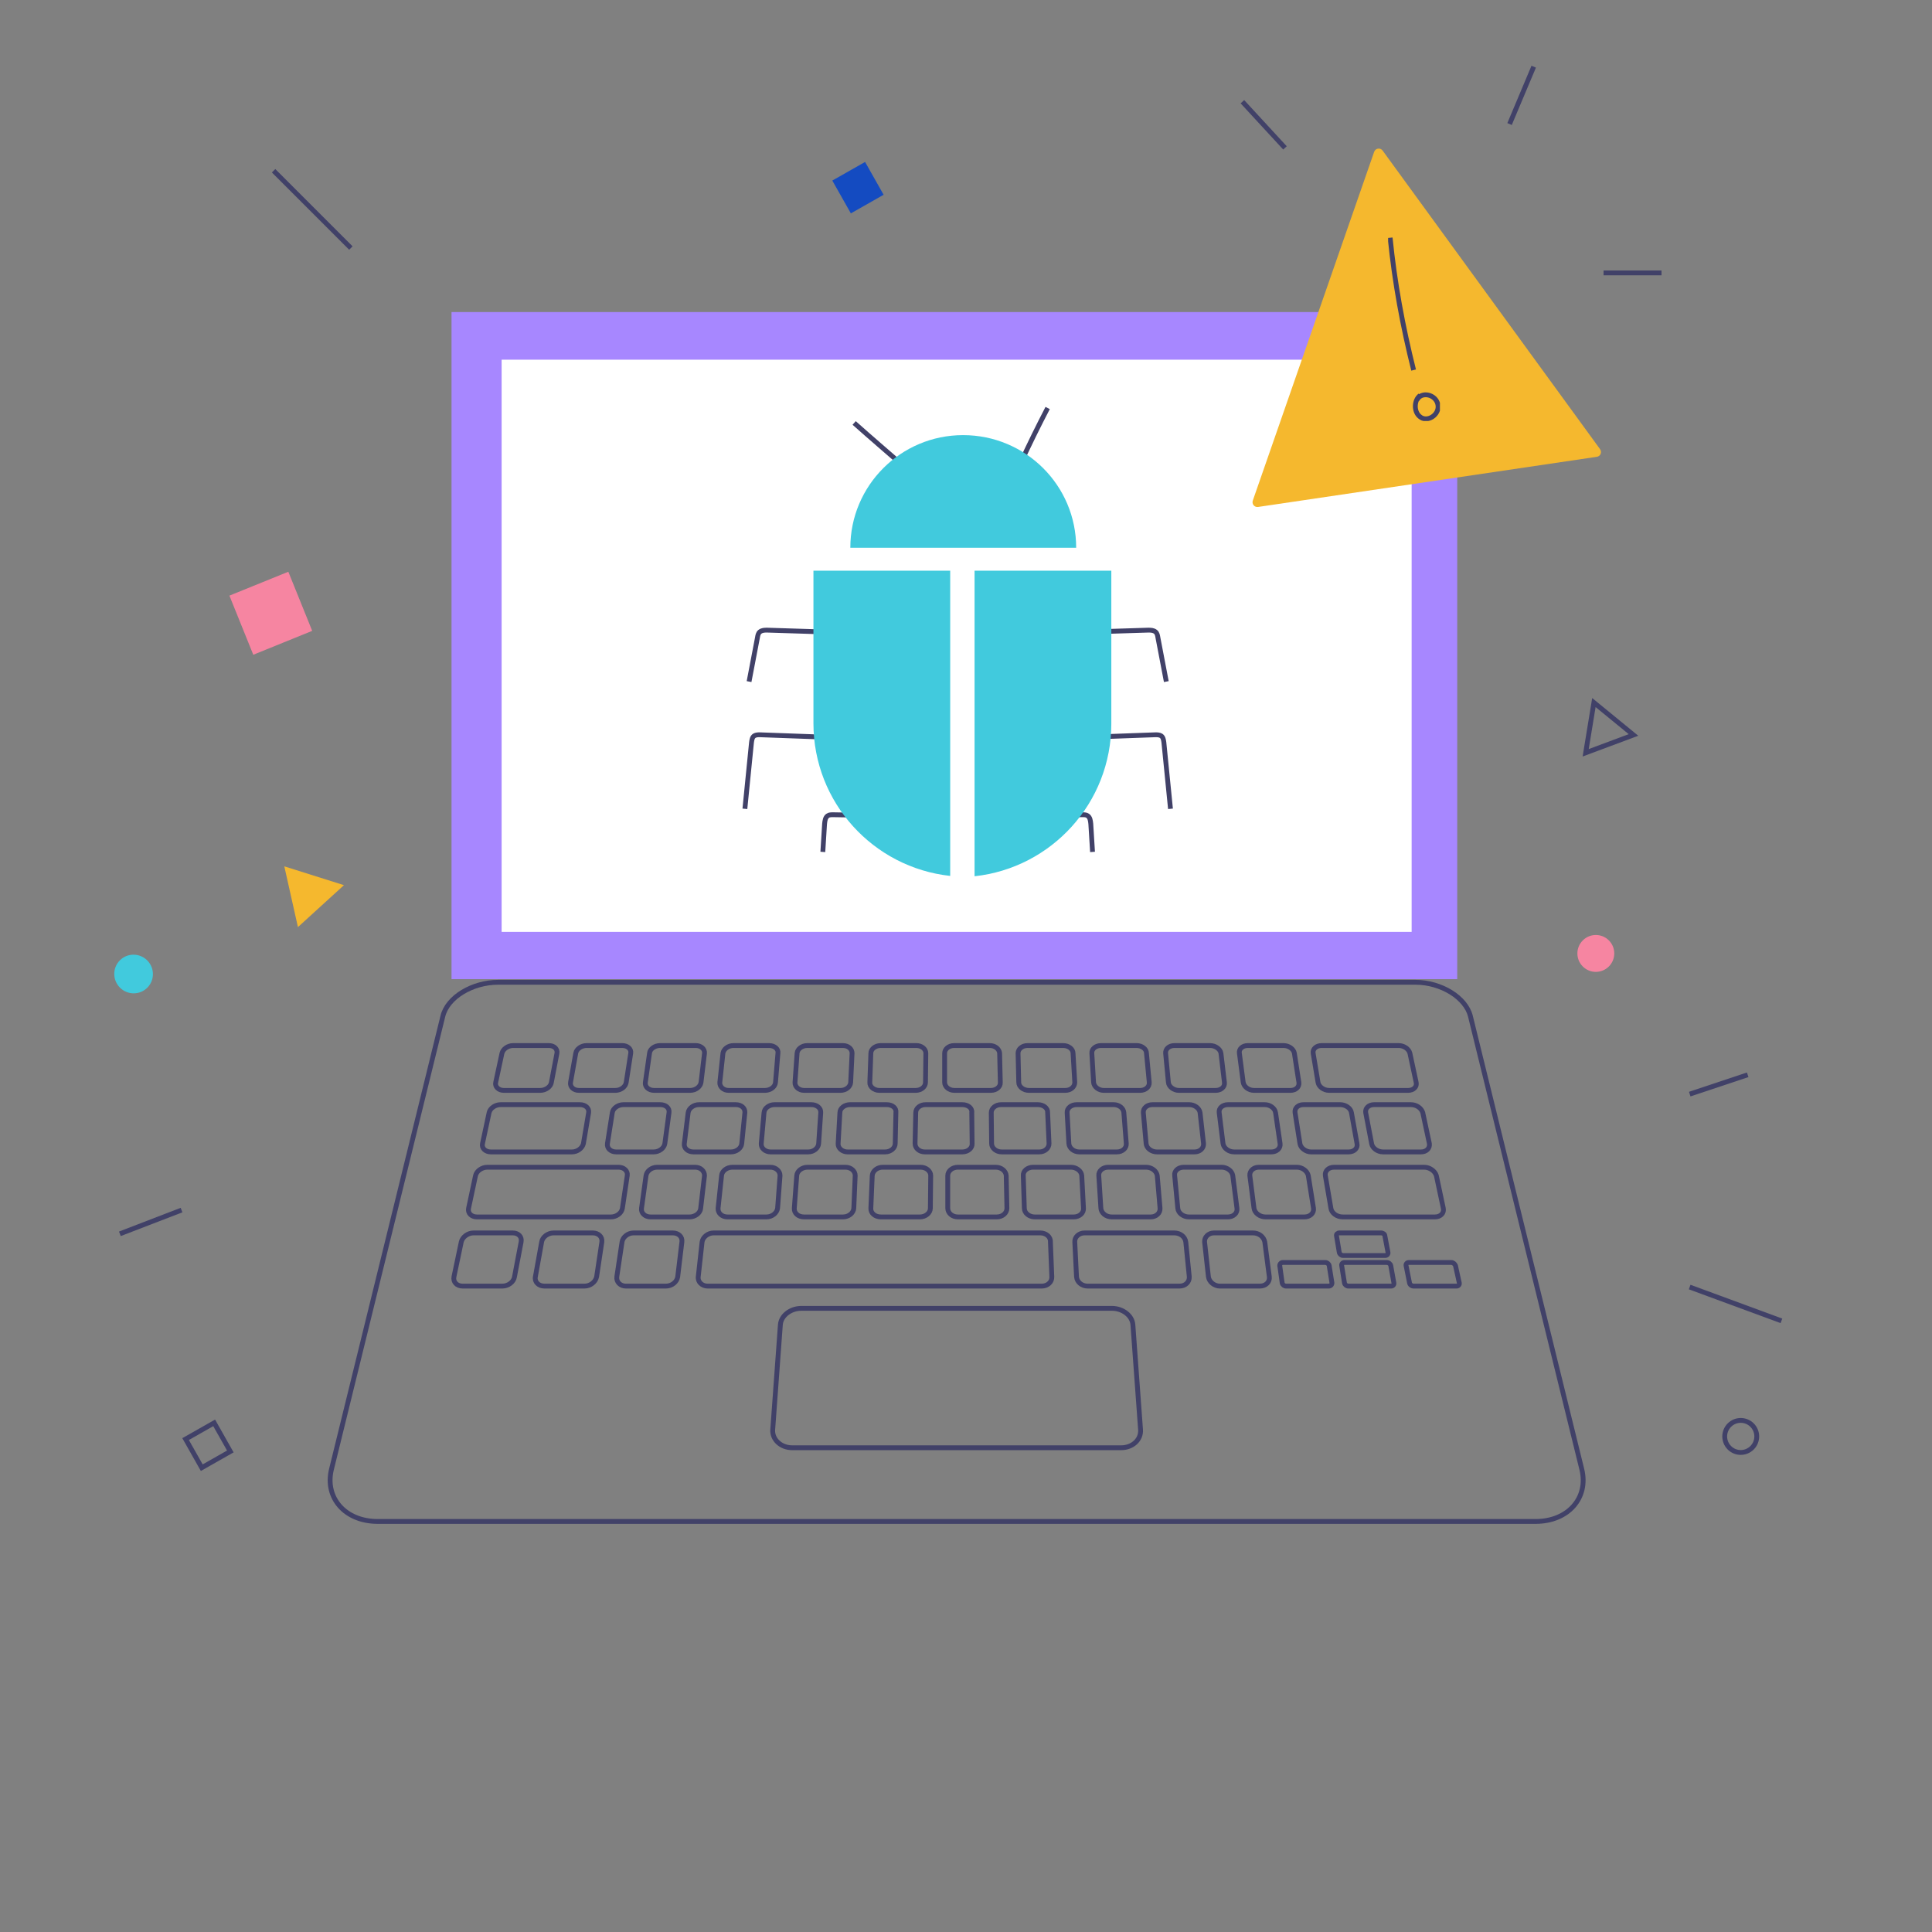 <svg width="400" height="400" viewBox="0 0 400 400" fill="none" xmlns="http://www.w3.org/2000/svg">
<rect x="0" y="0" width="400" height="400" fill="#808080" stroke="none"/>
<path d="M208.378 127.54C209.692 124.481 213.356 123.116 216.563 124.492L211.806 135.573C208.6 134.197 207.065 130.6 208.378 127.54Z" fill="#F5B82E"/>
<path d="M358.053 299.746C356.758 298.451 356.758 296.35 358.054 295.054C359.35 293.758 361.451 293.757 362.746 295.053C364.041 296.348 364.041 298.449 362.745 299.745C361.449 301.041 359.348 301.041 358.053 299.746Z" stroke="#414168"/>
<path d="M327.701 194.7C326.209 196.192 326.209 198.609 327.699 200.099C329.19 201.59 331.607 201.59 333.099 200.098C334.59 198.607 334.59 196.19 333.1 194.699C331.609 193.208 329.192 193.209 327.701 194.7Z" fill="#F685A1"/>
<path d="M24.821 198.821C23.263 200.38 23.27 202.913 24.837 204.481C26.405 206.048 28.939 206.056 30.497 204.497C32.055 202.939 32.048 200.405 30.48 198.838C28.913 197.271 26.379 197.263 24.821 198.821Z" fill="#41CADD"/>
<line x1="312.539" y1="25.681" x2="317.539" y2="13.806" stroke="#414168"/>
<line x1="24.82" y1="255.447" x2="37.586" y2="250.533" stroke="#414168"/>
<line x1="349.842" y1="226.526" x2="361.842" y2="222.526" stroke="#414168"/>
<line x1="266.039" y1="30.618" x2="257.227" y2="21.06" stroke="#414168"/>
<line x1="344" y1="56.5" x2="332" y2="56.5" stroke="#414168"/>
<line x1="368.827" y1="273.469" x2="349.826" y2="266.469" stroke="#414168"/>
<path d="M71.214 183.262L61.684 191.947L58.864 179.369L71.214 183.262Z" fill="#F5B82E"/>
<path d="M293.058 203.371H103.137C97.806 203.371 92.618 206.466 91.682 210.425L68.626 304.204C67.185 310.106 71.436 315 78.209 315H317.915C324.687 315 328.938 310.106 327.497 304.204L304.442 210.425C303.505 206.538 298.39 203.371 293.058 203.371Z" stroke="#414168" stroke-miterlimit="10"/>
<path d="M230.23 270.881H165.891C163.657 270.881 161.712 272.393 161.568 274.264L159.983 295.999C159.839 298.015 161.64 299.742 164.017 299.742H232.103C234.481 299.742 236.282 298.086 236.138 295.999L234.553 274.264C234.409 272.393 232.464 270.881 230.23 270.881Z" stroke="#414168" stroke-miterlimit="10"/>
<path d="M301.703 64.609H93.482V202.724H301.703V64.609Z" fill="#A787FF"/>
<path d="M113.655 216.47H106.234C105.153 216.47 104.144 217.19 103.928 218.054L102.631 224.099C102.415 224.963 103.208 225.755 104.289 225.755H111.854C112.934 225.755 114.015 225.035 114.159 224.099L115.312 218.054C115.456 217.19 114.736 216.47 113.655 216.47Z" stroke="#414168" stroke-miterlimit="10"/>
<path d="M128.857 216.47H121.436C120.355 216.47 119.347 217.19 119.203 218.054L118.122 224.099C117.978 224.963 118.698 225.755 119.851 225.755H127.416C128.497 225.755 129.505 225.035 129.65 224.099L130.586 218.054C130.73 217.19 129.938 216.47 128.857 216.47Z" stroke="#414168" stroke-miterlimit="10"/>
<path d="M136.712 228.706H129.075C127.995 228.706 126.914 229.425 126.77 230.361L125.761 236.766C125.617 237.702 126.409 238.494 127.562 238.494H135.344C136.496 238.494 137.505 237.702 137.649 236.766L138.514 230.361C138.658 229.425 137.865 228.706 136.712 228.706Z" stroke="#414168" stroke-miterlimit="10"/>
<path d="M143.916 241.661H136.063C134.91 241.661 133.901 242.452 133.757 243.388L132.82 250.153C132.676 251.161 133.541 251.953 134.694 251.953H142.763C143.916 251.953 144.997 251.161 145.069 250.153L145.861 243.388C145.861 242.452 145.069 241.661 143.916 241.661Z" stroke="#414168" stroke-miterlimit="10"/>
<path d="M106.163 255.263H98.021C96.869 255.263 95.716 256.127 95.5 257.134L93.987 264.332C93.77 265.411 94.563 266.275 95.788 266.275H104.001C105.226 266.275 106.379 265.411 106.523 264.332L107.892 257.134C108.108 256.055 107.316 255.263 106.163 255.263Z" stroke="#414168" stroke-miterlimit="10"/>
<path d="M122.734 255.263H114.592C113.439 255.263 112.287 256.127 112.143 257.134L110.846 264.332C110.63 265.411 111.494 266.275 112.719 266.275H121.005C122.229 266.275 123.31 265.411 123.526 264.332L124.607 257.134C124.751 256.055 123.887 255.263 122.734 255.263Z" stroke="#414168" stroke-miterlimit="10"/>
<path d="M139.305 255.263H131.164C130.011 255.263 128.93 256.127 128.786 257.134L127.705 264.332C127.561 265.411 128.426 266.275 129.578 266.275H137.864C139.089 266.275 140.17 265.411 140.314 264.332L141.178 257.134C141.322 256.055 140.458 255.263 139.305 255.263Z" stroke="#414168" stroke-miterlimit="10"/>
<path d="M259.412 255.263H251.342C250.189 255.263 249.325 256.127 249.397 257.134L250.189 264.332C250.333 265.411 251.414 266.275 252.567 266.275H260.853C262.077 266.275 262.942 265.411 262.798 264.332L261.861 257.134C261.645 256.055 260.636 255.263 259.412 255.263Z" stroke="#414168" stroke-miterlimit="10"/>
<path d="M285.925 255.263H277.279C276.919 255.263 276.63 255.551 276.703 255.839L277.279 259.294C277.351 259.653 277.711 259.941 278.071 259.941H286.789C287.15 259.941 287.438 259.653 287.366 259.294L286.717 255.839C286.717 255.551 286.357 255.263 285.925 255.263Z" stroke="#414168" stroke-miterlimit="10"/>
<path d="M287.077 261.381H278.359C277.999 261.381 277.711 261.669 277.783 262.029L278.359 265.627C278.431 265.987 278.791 266.275 279.152 266.275H288.014C288.374 266.275 288.662 265.987 288.59 265.627L287.941 262.029C287.869 261.669 287.509 261.381 287.077 261.381Z" stroke="#414168" stroke-miterlimit="10"/>
<path d="M300.477 261.381H291.687C291.327 261.381 291.039 261.669 291.111 262.029L291.831 265.627C291.903 265.987 292.263 266.275 292.696 266.275H301.558C301.918 266.275 302.206 265.987 302.134 265.627L301.342 262.029C301.198 261.669 300.837 261.381 300.477 261.381Z" stroke="#414168" stroke-miterlimit="10"/>
<path d="M274.397 261.381H265.607C265.247 261.381 264.959 261.669 264.959 262.029L265.463 265.627C265.535 265.987 265.896 266.275 266.256 266.275H275.118C275.478 266.275 275.766 265.987 275.766 265.627L275.19 262.029C275.118 261.669 274.758 261.381 274.397 261.381Z" stroke="#414168" stroke-miterlimit="10"/>
<path d="M215.389 255.263H147.736C146.583 255.263 145.502 256.127 145.358 257.134L144.565 264.332C144.421 265.411 145.358 266.275 146.511 266.275H215.678C216.902 266.275 217.839 265.411 217.767 264.332L217.479 257.134C217.551 256.055 216.542 255.263 215.389 255.263Z" stroke="#414168" stroke-miterlimit="10"/>
<path d="M159.479 241.661H151.626C150.473 241.661 149.465 242.452 149.393 243.388L148.672 250.153C148.6 251.161 149.465 251.953 150.617 251.953H158.687C159.84 251.953 160.848 251.161 160.993 250.153L161.497 243.388C161.497 242.452 160.632 241.661 159.479 241.661Z" stroke="#414168" stroke-miterlimit="10"/>
<path d="M175.043 241.661H167.189C166.037 241.661 165.028 242.452 164.956 243.388L164.451 250.153C164.379 251.161 165.244 251.953 166.469 251.953H174.538C175.691 251.953 176.7 251.161 176.772 250.153L177.06 243.388C177.06 242.452 176.195 241.661 175.043 241.661Z" stroke="#414168" stroke-miterlimit="10"/>
<path d="M190.604 241.661H182.75C181.598 241.661 180.661 242.452 180.589 243.388L180.301 250.153C180.229 251.161 181.165 251.953 182.39 251.953H190.46C191.612 251.953 192.621 251.161 192.621 250.153L192.693 243.388C192.693 242.452 191.757 241.661 190.604 241.661Z" stroke="#414168" stroke-miterlimit="10"/>
<path d="M206.165 241.661H198.312C197.159 241.661 196.223 242.452 196.223 243.388V250.153C196.223 251.161 197.159 251.953 198.312 251.953H206.382C207.534 251.953 208.471 251.161 208.471 250.153L208.327 243.388C208.255 242.452 207.318 241.661 206.165 241.661Z" stroke="#414168" stroke-miterlimit="10"/>
<path d="M221.73 241.661H213.877C212.724 241.661 211.787 242.452 211.859 243.388L212.076 250.153C212.076 251.161 213.084 251.953 214.237 251.953H222.306C223.459 251.953 224.396 251.161 224.324 250.153L223.964 243.388C223.892 242.452 222.883 241.661 221.73 241.661Z" stroke="#414168" stroke-miterlimit="10"/>
<path d="M237.291 241.661H229.438C228.285 241.661 227.42 242.452 227.492 243.388L227.925 250.153C227.997 251.161 229.006 251.953 230.158 251.953H238.228C239.381 251.953 240.245 251.161 240.173 250.153L239.597 243.388C239.453 242.452 238.444 241.661 237.291 241.661Z" stroke="#414168" stroke-miterlimit="10"/>
<path d="M252.928 241.661H245.075C243.922 241.661 243.057 242.452 243.201 243.388L243.85 250.153C243.922 251.161 245.002 251.953 246.155 251.953H254.225C255.377 251.953 256.242 251.161 256.098 250.153L255.233 243.388C255.089 242.452 254.081 241.661 252.928 241.661Z" stroke="#414168" stroke-miterlimit="10"/>
<path d="M268.489 241.661H260.636C259.483 241.661 258.69 242.452 258.762 243.388L259.627 250.153C259.771 251.161 260.852 251.953 262.005 251.953H270.074C271.227 251.953 272.091 251.161 271.947 250.153L270.867 243.388C270.65 242.452 269.642 241.661 268.489 241.661Z" stroke="#414168" stroke-miterlimit="10"/>
<path d="M294.858 241.661H276.197C275.044 241.661 274.252 242.452 274.396 243.388L275.549 250.153C275.693 251.161 276.773 251.953 277.998 251.953H297.091C298.244 251.953 299.036 251.161 298.82 250.153L297.379 243.388C297.091 242.452 296.01 241.661 294.858 241.661Z" stroke="#414168" stroke-miterlimit="10"/>
<path d="M152.345 228.706H144.708C143.627 228.706 142.618 229.425 142.474 230.361L141.682 236.766C141.538 237.702 142.402 238.494 143.555 238.494H151.336C152.489 238.494 153.498 237.702 153.57 236.766L154.218 230.361C154.29 229.425 153.498 228.706 152.345 228.706Z" stroke="#414168" stroke-miterlimit="10"/>
<path d="M167.981 228.706H160.344C159.263 228.706 158.254 229.425 158.182 230.361L157.606 236.766C157.534 237.702 158.398 238.494 159.551 238.494H167.332C168.485 238.494 169.422 237.702 169.494 236.766L169.926 230.361C169.998 229.425 169.134 228.706 167.981 228.706Z" stroke="#414168" stroke-miterlimit="10"/>
<path d="M183.614 228.706H175.977C174.896 228.706 173.888 229.425 173.888 230.361L173.527 236.766C173.455 237.702 174.392 238.494 175.473 238.494H183.254C184.407 238.494 185.343 237.702 185.343 236.766L185.487 230.361C185.632 229.425 184.767 228.706 183.614 228.706Z" stroke="#414168" stroke-miterlimit="10"/>
<path d="M199.25 228.706H191.613C190.532 228.706 189.595 229.425 189.595 230.361L189.451 236.766C189.451 237.702 190.316 238.494 191.469 238.494H199.25C200.403 238.494 201.339 237.702 201.267 236.766L201.195 230.361C201.339 229.425 200.403 228.706 199.25 228.706Z" stroke="#414168" stroke-miterlimit="10"/>
<path d="M214.885 228.706H207.248C206.167 228.706 205.23 229.425 205.23 230.361L205.303 236.766C205.303 237.702 206.239 238.494 207.392 238.494H215.173C216.326 238.494 217.191 237.702 217.191 236.766L216.902 230.361C216.974 229.425 216.038 228.706 214.885 228.706Z" stroke="#414168" stroke-miterlimit="10"/>
<path d="M230.592 228.706H222.883C221.802 228.706 220.865 229.425 220.937 230.361L221.298 236.766C221.37 237.702 222.306 238.494 223.459 238.494H231.24C232.393 238.494 233.258 237.702 233.186 236.766L232.681 230.361C232.609 229.425 231.673 228.706 230.592 228.706Z" stroke="#414168" stroke-miterlimit="10"/>
<path d="M246.226 228.706H238.588C237.508 228.706 236.643 229.425 236.715 230.361L237.292 236.766C237.364 237.702 238.372 238.494 239.525 238.494H247.306C248.459 238.494 249.252 237.702 249.18 236.766L248.459 230.361C248.315 229.425 247.306 228.706 246.226 228.706Z" stroke="#414168" stroke-miterlimit="10"/>
<path d="M261.858 228.706H254.221C253.141 228.706 252.276 229.425 252.42 230.361L253.213 236.766C253.357 237.702 254.365 238.494 255.518 238.494H263.227C264.38 238.494 265.173 237.702 265.029 236.766L264.092 230.361C263.948 229.425 262.939 228.706 261.858 228.706Z" stroke="#414168" stroke-miterlimit="10"/>
<path d="M277.495 228.706H269.857C268.777 228.706 267.984 229.425 268.128 230.361L269.137 236.766C269.281 237.702 270.362 238.494 271.443 238.494H279.224C280.377 238.494 281.169 237.702 280.953 236.766L279.8 230.361C279.656 229.425 278.575 228.706 277.495 228.706Z" stroke="#414168" stroke-miterlimit="10"/>
<path d="M292.12 228.706H284.482C283.402 228.706 282.609 229.425 282.753 230.361L283.978 236.766C284.122 237.702 285.203 238.494 286.356 238.494H294.209C295.362 238.494 296.082 237.702 295.938 236.766L294.569 230.361C294.281 229.425 293.272 228.706 292.12 228.706Z" stroke="#414168" stroke-miterlimit="10"/>
<path d="M144.06 216.47H136.639C135.558 216.47 134.549 217.19 134.477 218.054L133.613 224.099C133.469 224.963 134.261 225.755 135.414 225.755H142.907C143.988 225.755 144.996 225.035 145.14 224.099L145.861 218.054C145.933 217.19 145.14 216.47 144.06 216.47Z" stroke="#414168" stroke-miterlimit="10"/>
<path d="M159.263 216.47H151.842C150.761 216.47 149.824 217.19 149.68 218.054L149.032 224.099C148.96 224.963 149.752 225.755 150.833 225.755H158.398C159.479 225.755 160.488 225.035 160.56 224.099L161.064 218.054C161.208 217.19 160.344 216.47 159.263 216.47Z" stroke="#414168" stroke-miterlimit="10"/>
<path d="M174.539 216.47H167.118C166.037 216.47 165.1 217.19 165.028 218.054L164.596 224.099C164.524 224.963 165.389 225.755 166.469 225.755H174.034C175.115 225.755 176.052 225.035 176.124 224.099L176.412 218.054C176.412 217.19 175.619 216.47 174.539 216.47Z" stroke="#414168" stroke-miterlimit="10"/>
<path d="M189.74 216.47H182.319C181.239 216.47 180.302 217.19 180.302 218.054L180.086 224.099C180.014 224.963 180.951 225.755 182.031 225.755H189.596C190.677 225.755 191.614 225.035 191.614 224.099L191.686 218.054C191.686 217.19 190.821 216.47 189.74 216.47Z" stroke="#414168" stroke-miterlimit="10"/>
<path d="M204.943 216.47H197.521C196.441 216.47 195.576 217.19 195.576 218.054V224.099C195.576 224.963 196.441 225.755 197.594 225.755H205.159C206.239 225.755 207.176 225.035 207.104 224.099L206.96 218.054C206.888 217.19 206.023 216.47 204.943 216.47Z" stroke="#414168" stroke-miterlimit="10"/>
<path d="M220.144 216.47H212.723C211.642 216.47 210.777 217.19 210.777 218.054L210.921 224.099C210.921 224.963 211.858 225.755 213.011 225.755H220.576C221.657 225.755 222.521 225.035 222.521 224.099L222.161 218.054C222.161 217.19 221.224 216.47 220.144 216.47Z" stroke="#414168" stroke-miterlimit="10"/>
<path d="M235.347 216.47H227.926C226.846 216.47 225.981 217.19 226.053 218.054L226.413 224.099C226.485 224.963 227.422 225.755 228.503 225.755H236.068C237.149 225.755 238.013 225.035 237.941 224.099L237.365 218.054C237.365 217.19 236.428 216.47 235.347 216.47Z" stroke="#414168" stroke-miterlimit="10"/>
<path d="M250.549 216.47H243.128C242.047 216.47 241.255 217.19 241.327 218.054L241.903 224.099C241.975 224.963 242.984 225.755 244.065 225.755H251.702C252.783 225.755 253.647 225.035 253.503 224.099L252.783 218.054C252.638 217.19 251.63 216.47 250.549 216.47Z" stroke="#414168" stroke-miterlimit="10"/>
<path d="M265.751 216.47H258.33C257.249 216.47 256.457 217.19 256.601 218.054L257.393 224.099C257.538 224.963 258.474 225.755 259.627 225.755H267.192C268.273 225.755 269.065 225.035 268.921 224.099L267.985 218.054C267.841 217.19 266.832 216.47 265.751 216.47Z" stroke="#414168" stroke-miterlimit="10"/>
<path d="M289.598 216.47H273.604C272.523 216.47 271.73 217.19 271.874 218.054L272.883 224.099C273.027 224.963 274.036 225.755 275.189 225.755H291.544C292.624 225.755 293.417 225.035 293.201 224.099L291.904 218.054C291.688 217.19 290.679 216.47 289.598 216.47Z" stroke="#414168" stroke-miterlimit="10"/>
<path d="M120.069 228.706H103.641C102.561 228.706 101.48 229.425 101.264 230.361L99.895 236.766C99.679 237.702 100.471 238.494 101.624 238.494H118.411C119.564 238.494 120.573 237.702 120.789 236.766L121.87 230.361C122.014 229.425 121.221 228.706 120.069 228.706Z" stroke="#414168" stroke-miterlimit="10"/>
<path d="M243.127 255.263H224.539C223.386 255.263 222.449 256.127 222.521 257.134L222.882 264.332C222.954 265.411 223.962 266.275 225.187 266.275H244.208C245.433 266.275 246.298 265.411 246.226 264.332L245.505 257.134C245.361 256.055 244.352 255.263 243.127 255.263Z" stroke="#414168" stroke-miterlimit="10"/>
<path d="M128.067 241.661H100.905C99.752 241.661 98.671 242.452 98.455 243.388L97.014 250.153C96.798 251.161 97.591 251.953 98.743 251.953H126.482C127.635 251.953 128.716 251.161 128.86 250.153L129.868 243.388C130.012 242.452 129.22 241.661 128.067 241.661Z" stroke="#414168" stroke-miterlimit="10"/>
<path d="M292.265 74.47H103.857V192.936H292.265V74.47Z" fill="white"/>
<path d="M221.658 130.968C226.99 130.824 232.321 130.608 237.725 130.464C238.229 130.464 238.806 130.464 239.238 130.824C239.598 131.112 239.67 131.615 239.742 132.047C240.319 135.07 240.895 138.093 241.472 141.116" stroke="#414168" stroke-miterlimit="10"/>
<path d="M223.389 152.703C228.648 152.487 233.98 152.343 239.239 152.127C239.6 152.127 240.032 152.127 240.392 152.343C240.824 152.631 240.897 153.207 240.969 153.711C241.401 158.317 241.905 162.851 242.337 167.457" stroke="#414168" stroke-miterlimit="10"/>
<path d="M216.975 168.753C219.352 168.753 221.658 168.753 224.035 168.681C224.468 168.681 224.9 168.681 225.188 168.897C225.693 169.257 225.765 169.904 225.837 170.552C225.981 172.495 226.053 174.439 226.197 176.382" stroke="#414168" stroke-miterlimit="10"/>
<path d="M174.899 130.968C169.568 130.824 164.236 130.608 158.832 130.464C158.328 130.464 157.752 130.464 157.319 130.824C156.959 131.112 156.887 131.615 156.815 132.047C156.239 135.07 155.662 138.093 155.086 141.116" stroke="#414168" stroke-miterlimit="10"/>
<path d="M173.17 152.703C167.91 152.487 162.578 152.343 157.319 152.127C156.959 152.127 156.526 152.127 156.166 152.343C155.734 152.631 155.662 153.207 155.59 153.711C155.157 158.317 154.653 162.851 154.221 167.457" stroke="#414168" stroke-miterlimit="10"/>
<path d="M179.582 168.753C177.204 168.753 174.898 168.753 172.521 168.681C172.089 168.681 171.656 168.681 171.368 168.897C170.864 169.257 170.792 169.904 170.72 170.552C170.576 172.495 170.503 174.439 170.359 176.382" stroke="#414168" stroke-miterlimit="10"/>
<path d="M187.075 96.493C183.688 93.542 180.23 90.591 176.844 87.569" stroke="#414168" stroke-miterlimit="10"/>
<path d="M211.285 95.917C213.086 92.031 214.96 88.216 216.905 84.474" stroke="#414168" stroke-miterlimit="10"/>
<path d="M168.414 148.889C168.414 149.177 168.414 149.464 168.414 149.752C168.414 166.162 180.806 179.621 196.729 181.348V118.157H168.414V148.889Z" fill="#41CADD"/>
<path d="M230.087 148.889V118.157H201.771V181.42C217.694 179.693 230.087 166.234 230.087 149.824C230.087 149.464 230.087 149.177 230.087 148.889Z" fill="#41CADD"/>
<path d="M199.395 90.088C186.498 90.088 176.051 100.523 176.051 113.406H222.81C222.81 100.523 212.363 90.088 199.395 90.088Z" fill="#41CADD"/>
<path d="M284.504 31.436C284.769 30.673 285.781 30.523 286.257 31.175L331.279 92.998C331.721 93.606 331.36 94.466 330.617 94.576L260.468 104.96C259.724 105.07 259.13 104.352 259.377 103.642L284.504 31.436Z" fill="#F5B82E"/>
<g clip-path="url(#clip0)">
<path d="M287.814 49.22C288.736 58.494 290.412 67.598 292.675 76.617" stroke="#414168" stroke-miterlimit="10"/>
<path d="M294.015 81.892C292.758 82.828 292.674 85.21 293.931 86.231C295.44 87.592 298.121 85.891 297.702 83.763C297.283 81.636 294.266 80.956 293.345 82.828" stroke="#414168" stroke-miterlimit="10"/>
</g>
<path d="M172.321 37.384L176.16 44.176L182.944 40.323L179.105 33.532L172.321 37.384Z" fill="#144BC1"/>
<path d="M47.687 300.509L41.773 303.868L38.426 297.947L44.34 294.588L47.687 300.509Z" stroke="#414168"/>
<path d="M52.44 135.56L64.637 130.612L59.695 118.373L47.498 123.32L52.44 135.56Z" fill="#F685A1"/>
<path d="M329.999 145.456L338.196 152.164L328.296 155.858L329.999 145.456Z" stroke="#414168"/>
<line x1="72.646" y1="51.354" x2="56.646" y2="35.354" stroke="#414168"/>
<defs>
<clipPath id="clip0">
<rect width="10.727" height="38.032" fill="white" transform="translate(287.395 49.135)"/>
</clipPath>
</defs>
</svg>
